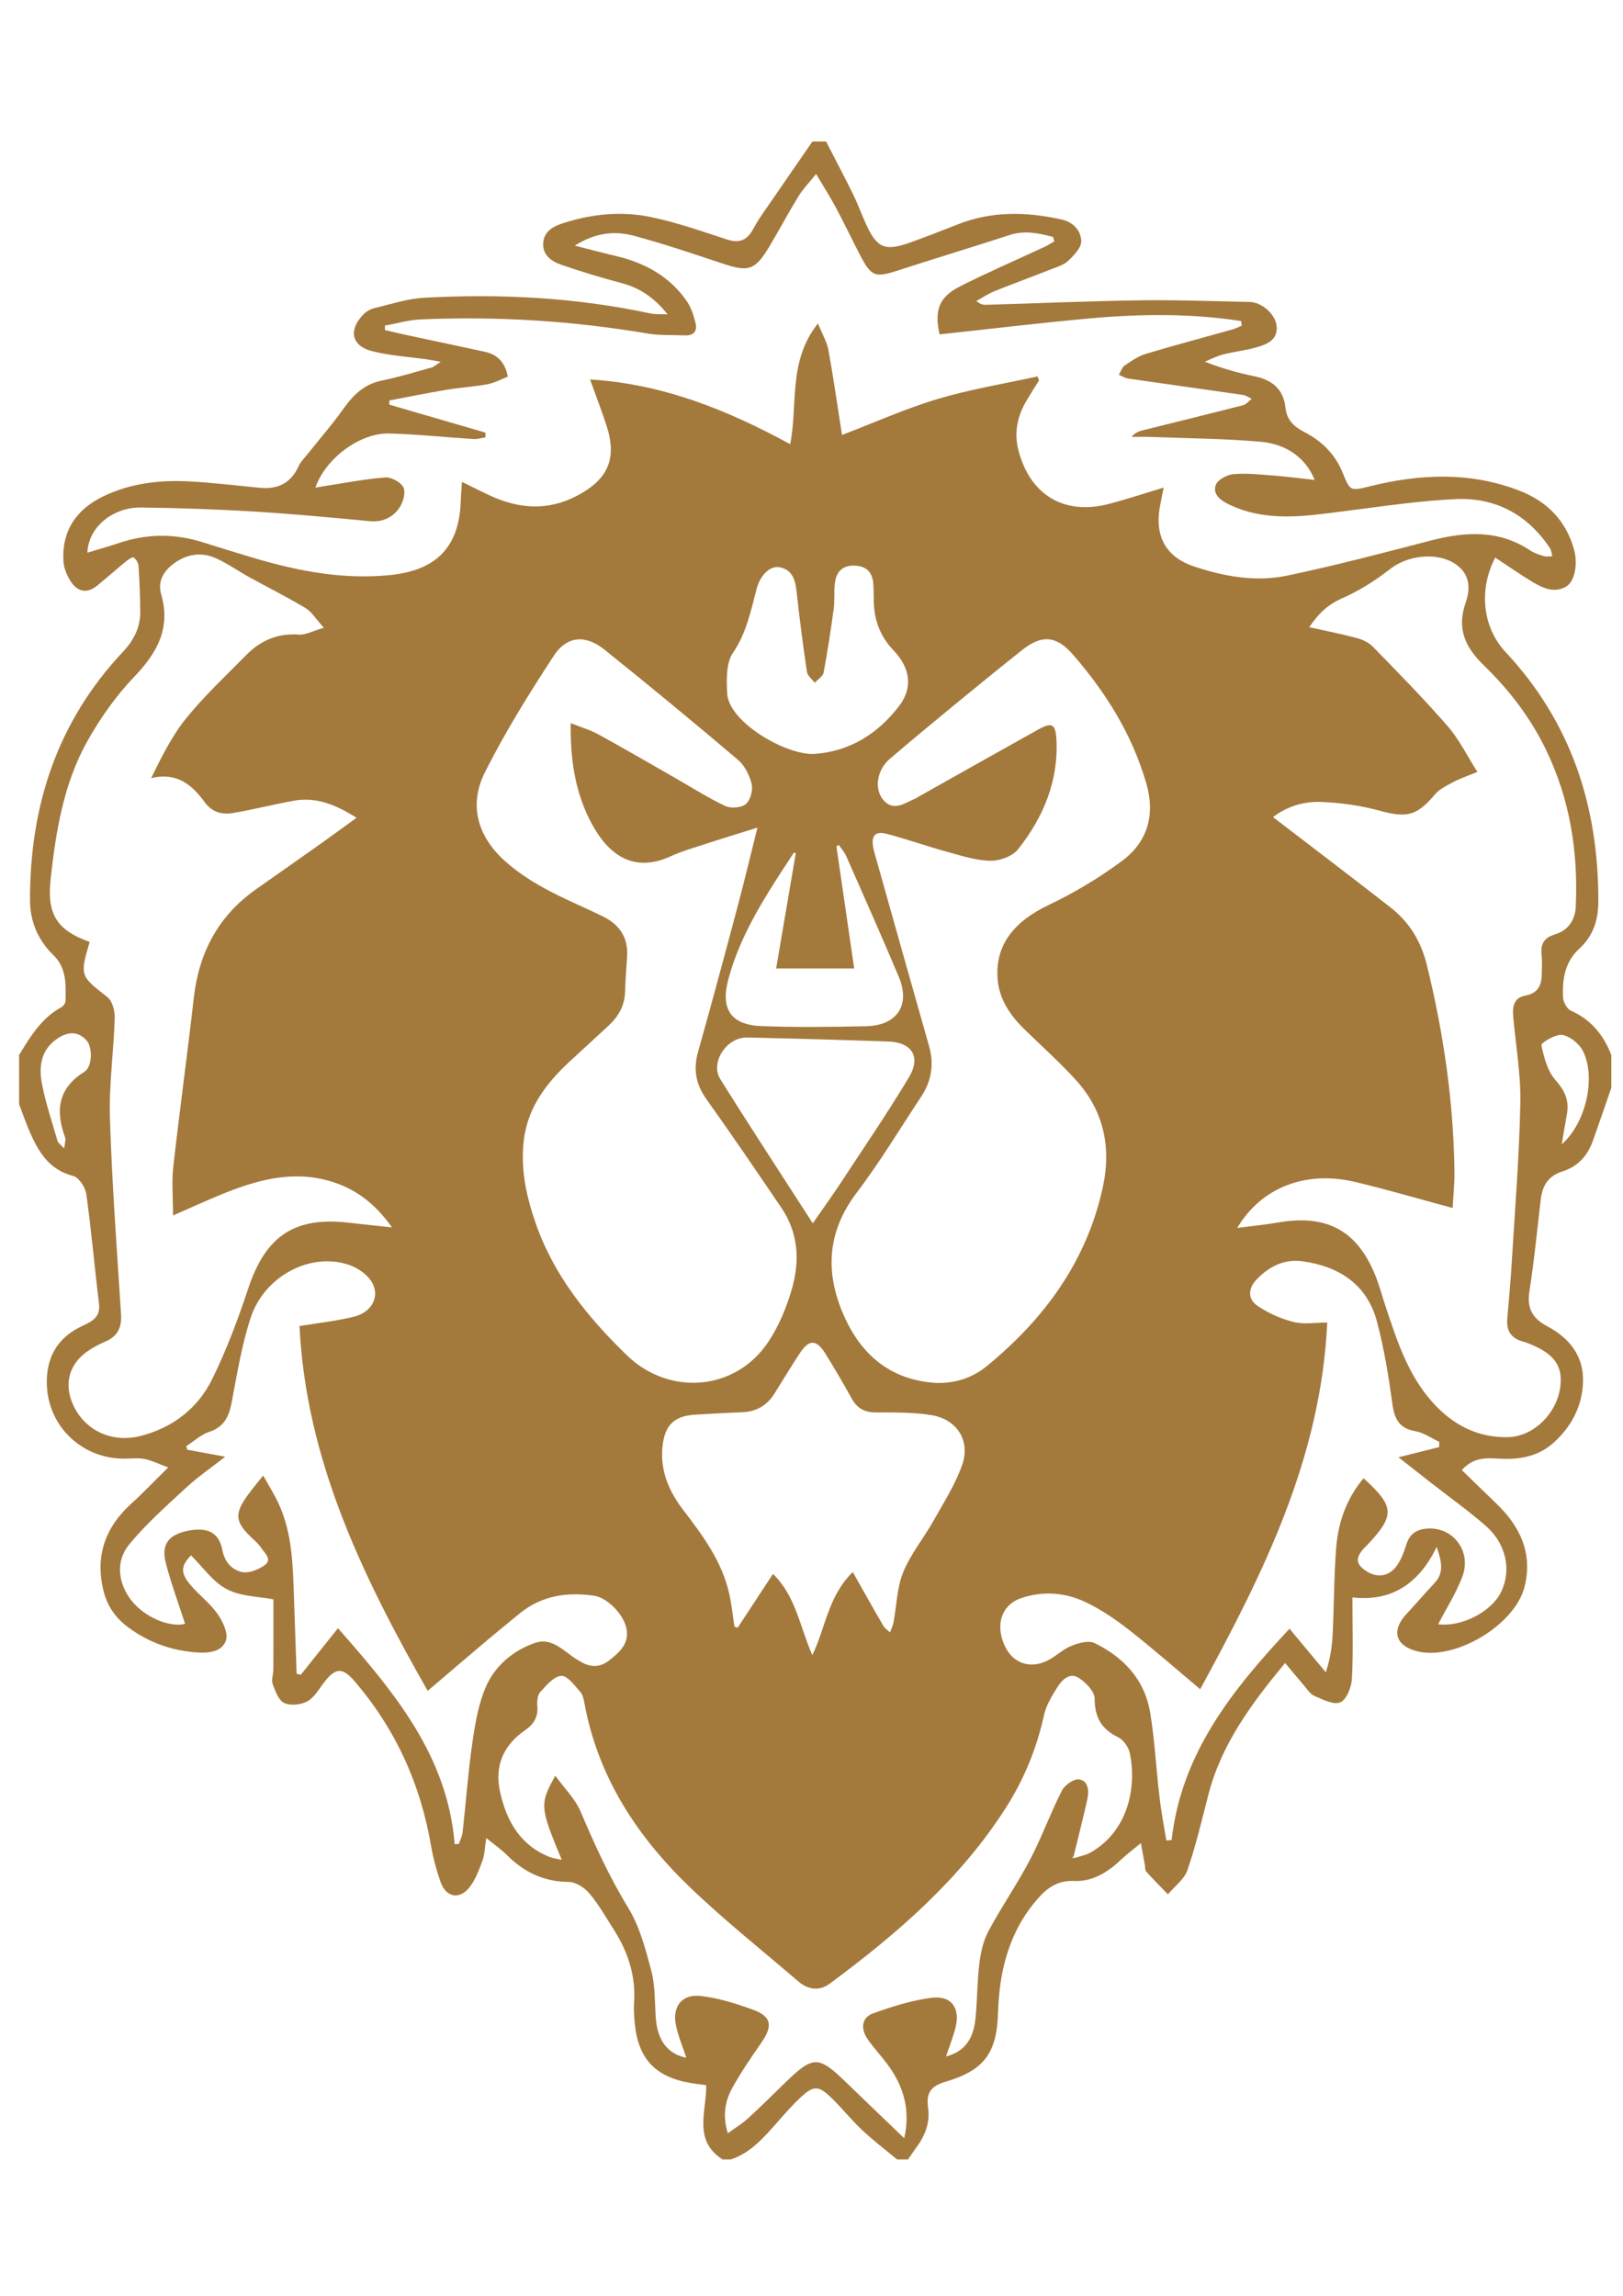<?xml version="1.0" encoding="utf-8"?>
<!-- Generator: Adobe Illustrator 23.0.0, SVG Export Plug-In . SVG Version: 6.00 Build 0)  -->
<svg version="1.1" id="Capa_1" xmlns="http://www.w3.org/2000/svg" xmlns:xlink="http://www.w3.org/1999/xlink" x="0px" y="0px"
	 viewBox="0 0 595.28 841.89" style="enable-background:new 0 0 595.28 841.89;" xml:space="preserve">
<style type="text/css">
	.st0{fill:#A4793C;}
</style>
<g>
	<path class="st0" d="M591,386.89c0,4,0,8,0,12c-2.3,6.63-4.55,13.27-6.93,19.87c-1.92,5.31-5.64,9.12-10.97,10.8
		c-5.24,1.65-7.38,5.24-7.98,10.25c-1.35,11.23-2.39,22.51-4.16,33.67c-1,6.3,1.07,9.97,6.53,12.87
		c7.98,4.23,13.36,10.75,13.13,20.21c-0.22,8.84-4.05,16.35-10.63,22.35c-5.24,4.78-11.48,6.22-18.43,6.06
		c-4.97-0.11-10.39-1.38-15.4,4.1c4.13,4.02,8.18,8.03,12.31,11.95c8.91,8.44,13.82,18.34,10.71,30.84
		c-3.49,13.99-25.29,27.05-39.19,23.73c-8.14-1.94-9.84-7.55-4.19-13.65c3.5-3.78,6.87-7.68,10.38-11.45
		c3.3-3.54,2.84-7.35,0.75-13.22c-6.69,13.92-16.98,20.11-30.89,18.52c0,10.58,0.33,20.23-0.19,29.84
		c-0.17,3.08-1.93,7.59-4.22,8.61c-2.39,1.06-6.44-0.99-9.49-2.31c-1.69-0.73-2.87-2.71-4.17-4.22c-2.23-2.57-4.37-5.2-6.62-7.88
		c-12.23,14.77-23.3,29.63-28.11,48.17c-2.41,9.32-4.6,18.73-7.72,27.81c-1.16,3.37-4.7,5.93-7.15,8.86
		c-2.67-2.77-5.39-5.5-7.96-8.35c-0.47-0.53-0.36-1.59-0.5-2.4c-0.43-2.38-0.86-4.77-1.45-8.04c-2.76,2.29-5.11,4.03-7.23,6.03
		c-4.88,4.59-10.39,8.15-17.23,7.86c-5.85-0.25-9.7,2.31-13.29,6.39c-10.57,12.02-14.18,26.42-14.65,41.92
		c-0.46,14.87-5.12,21.11-19.18,25.29c-5.36,1.59-7.24,3.93-6.49,9.44c0.79,5.75-1.12,10.43-4.41,14.84
		c-1.03,1.38-1.96,2.83-2.94,4.25c-1.33,0-2.67,0-4,0c-4.28-3.57-8.75-6.95-12.8-10.76c-4.1-3.86-7.62-8.33-11.69-12.22
		c-4.29-4.1-6.22-4.09-10.62-0.05c-3.17,2.91-6,6.2-8.87,9.43c-4.9,5.52-9.68,11.15-17.02,13.6c-1,0-2,0-3,0
		c-10.97-6.95-5.86-17.69-6.01-27.26c-2.15-0.29-3.96-0.49-5.76-0.79c-12.89-2.16-19.24-8.94-20.46-21.93
		c-0.23-2.48-0.42-5-0.25-7.48c0.66-9.68-2.1-18.39-7.21-26.46c-2.94-4.64-5.68-9.47-9.17-13.65c-1.77-2.12-5.02-4.19-7.62-4.21
		c-9.13-0.07-16.37-3.6-22.66-9.88c-2.15-2.15-4.71-3.9-7.56-6.22c-0.53,3.41-0.54,6-1.38,8.27c-1.31,3.5-2.63,7.27-4.97,10.06
		c-3.68,4.38-8.44,3.3-10.36-2.11c-1.55-4.37-2.76-8.91-3.55-13.48c-3.89-22.65-13.03-42.77-28.04-60.25
		c-4.17-4.86-6.71-5.11-10.7-0.18c-2.08,2.58-3.76,5.88-6.44,7.46c-2.31,1.37-6.24,1.8-8.61,0.74c-2.08-0.93-3.33-4.37-4.27-6.95
		c-0.57-1.57,0.24-3.6,0.25-5.43c0.04-8.59,0.02-17.18,0.02-25.65c-5.34-1.05-11.95-1.02-17.12-3.74c-5.13-2.69-8.8-8.15-13.11-12.4
		c-3.72,3.82-3.98,6.4-0.16,10.9c3.11,3.67,7.12,6.65,9.86,10.55c1.92,2.73,3.99,7.01,3.13,9.67c-1.37,4.2-6.16,4.81-10.62,4.49
		c-9.38-0.66-17.81-3.67-25.36-9.3c-4.6-3.43-7.6-7.79-8.96-13.36c-3.11-12.74,0.62-23.21,10.23-31.93
		c4.27-3.87,8.24-8.06,13.53-13.27c-3.88-1.41-6.28-2.64-8.83-3.11c-2.42-0.45-4.98-0.09-7.48-0.1
		C30.2,534.87,17.87,523.3,17.2,508.2c-0.43-9.86,3.43-17.39,12.68-21.82c3.36-1.61,7.07-3.04,6.44-8.23
		c-1.64-13.38-2.79-26.82-4.65-40.17c-0.35-2.51-2.72-6.21-4.82-6.75c-8.74-2.22-12.64-8.65-15.85-15.96
		c-1.49-3.39-2.67-6.92-4-10.39c0-6,0-12,0-18c4.14-6.75,8.19-13.56,15.51-17.52c0.74-0.4,1.52-1.55,1.54-2.37
		c0.09-5.98,0.42-11.99-4.47-16.74c-5.62-5.46-8.55-12.28-8.57-20.11c-0.08-34.61,9.99-65.5,34.04-91.06c4-4.25,6.4-8.9,6.39-14.65
		c-0.01-5.65-0.28-11.31-0.64-16.95c-0.07-1.09-0.89-2.41-1.77-3.06c-0.38-0.28-1.93,0.72-2.75,1.39c-3.6,2.95-7.07,6.04-10.68,8.97
		c-3.79,3.08-7.25,2.19-9.7-1.64c-1.37-2.14-2.48-4.81-2.63-7.3c-0.66-11.24,4.78-19.09,14.67-23.85c9.97-4.8,20.71-6.04,31.61-5.45
		c8.63,0.47,17.22,1.53,25.83,2.34c6.51,0.61,11.3-1.68,14.11-7.86c0.8-1.77,2.32-3.22,3.55-4.78c4.32-5.44,8.91-10.68,12.93-16.34
		c3.6-5.07,7.59-9.01,13.99-10.32c6.17-1.26,12.22-3.11,18.29-4.79c0.91-0.25,1.69-1.02,3.41-2.12c-2.39-0.42-3.64-0.68-4.9-0.86
		c-6.74-0.96-13.62-1.36-20.19-3.01c-7.58-1.9-8.85-7.58-3.49-13.29c1.08-1.15,2.67-2.14,4.19-2.5c6.1-1.47,12.22-3.5,18.42-3.83
		c27.85-1.52,55.54-0.09,82.91,5.77c1.72,0.37,3.55,0.21,6.27,0.34c-5-6.24-10.22-9.68-16.73-11.43c-7.52-2.02-15-4.24-22.36-6.8
		c-3.48-1.21-6.8-3.51-6.55-7.87c0.26-4.55,3.88-6.26,7.66-7.46c10.5-3.35,21.32-4.35,32.02-2.1c9.38,1.97,18.51,5.17,27.64,8.17
		c4.18,1.37,7.1,0.57,9.31-3.13c1.02-1.71,1.94-3.49,3.06-5.13c6.33-9.23,12.7-18.43,19.06-27.65c1.67,0,3.33,0,5,0
		c3.29,6.39,6.65,12.73,9.82,19.17c1.76,3.57,3.13,7.32,4.76,10.95c4.06,9,6.99,10.26,16.39,6.88c5.77-2.08,11.5-4.28,17.2-6.55
		c12.55-5,25.3-4.74,38.24-1.84c4.39,0.98,7.03,4.12,7.19,7.84c0.1,2.39-2.64,5.27-4.74,7.26c-1.72,1.62-4.34,2.36-6.65,3.27
		c-6.79,2.68-13.65,5.17-20.41,7.9c-2.33,0.94-4.45,2.39-6.66,3.61c1.39,1.19,2.45,1.43,3.5,1.4c18.95-0.56,37.9-1.38,56.85-1.65
		c13.3-0.19,26.62,0.35,39.92,0.6c4.32,0.08,9.47,4.47,9.85,8.89c0.45,5.16-3.65,6.68-7.51,7.78c-3.98,1.13-8.16,1.57-12.18,2.6
		c-2.29,0.58-4.45,1.73-6.66,2.62c6.41,2.54,12.35,4.15,18.36,5.4c6.43,1.33,10.53,4.78,11.23,11.49c0.47,4.52,3.13,6.96,6.94,8.93
		c6.37,3.3,11.3,8.13,14.05,14.94c2.72,6.74,2.81,6.74,9.91,4.97c18.46-4.6,36.87-5.41,54.95,1.6
		c10.01,3.88,16.96,10.87,19.96,21.42c1.49,5.22,0.41,11.89-2.96,13.8c-4.26,2.41-8.44,0.52-12.18-1.73
		c-4.68-2.82-9.16-5.96-13.74-8.97c-6.01,11.5-4.8,25.43,3.74,34.57c24.14,25.83,34.19,56.72,34.08,91.55
		c-0.02,6.91-1.88,12.64-7.06,17.38c-5.22,4.77-6.21,11.24-5.87,17.85c0.09,1.69,1.45,4.16,2.88,4.8
		C583.6,373.92,588.15,379.57,591,386.89z M394.38,681.27c1.87-0.62,3.91-0.96,5.59-1.92c13.84-7.88,16.99-23.91,14.44-36.4
		c-0.45-2.19-2.29-4.9-4.24-5.84c-6.16-3-8.66-7.29-8.68-14.23c-0.01-2.62-3.28-5.98-5.92-7.64c-3.29-2.06-6.08,0.82-7.78,3.52
		c-1.99,3.17-4.07,6.57-4.86,10.15c-2.68,12.16-7.26,23.43-13.94,33.92c-16.77,26.31-39.9,46.27-64.64,64.58
		c-3.8,2.81-7.92,2.29-11.49-0.77c-13.39-11.49-27.25-22.49-39.95-34.7c-19.16-18.43-33.4-40.05-38.45-66.8
		c-0.31-1.62-0.58-3.53-1.59-4.67c-2.09-2.35-4.78-6.07-7.01-5.92c-2.72,0.18-5.5,3.49-7.71,5.94c-1.04,1.15-1.21,3.47-1.07,5.2
		c0.33,3.98-1.35,6.65-4.49,8.8c-7.98,5.47-11.26,13.12-9.2,22.52c2.33,10.64,7.32,19.61,18.15,23.94c1.32,0.53,2.8,0.68,4.5,1.07
		c-8.05-19.33-8.16-20.45-2.37-30.85c3.4,4.71,7.31,8.51,9.28,13.14c5.12,12.09,10.5,23.91,17.4,35.19
		c4.23,6.9,6.42,15.24,8.53,23.19c1.43,5.37,1.25,11.2,1.6,16.83c0.53,8.57,4.29,13.72,11.25,15.07c-1.29-3.91-2.92-7.74-3.78-11.74
		c-1.48-6.9,2.02-11.65,8.92-10.91c6.48,0.7,12.92,2.74,19.11,4.96c7.01,2.52,7.58,5.92,3.28,12.14
		c-3.77,5.46-7.54,10.95-10.74,16.75c-2.69,4.87-3.5,10.28-1.57,16.5c2.72-1.98,5.26-3.5,7.39-5.45c4.67-4.27,9.15-8.74,13.69-13.15
		c10.24-9.93,12.17-9.92,22.32-0.05c6.97,6.77,14.01,13.47,21.3,20.47c2.39-10.56-0.32-19.29-6.24-27.22
		c-2.29-3.07-4.92-5.88-7.12-9.01c-2.77-3.94-2.22-8.08,1.94-9.56c6.96-2.48,14.17-4.79,21.46-5.71c7.35-0.93,10.62,3.85,8.72,11.12
		c-0.89,3.41-2.2,6.7-3.44,10.41c7.94-2.1,10.25-7.76,10.87-14.43c0.61-6.63,0.57-13.32,1.4-19.91c0.5-4,1.46-8.22,3.35-11.73
		c4.77-8.88,10.55-17.22,15.22-26.14c4.3-8.21,7.45-17.02,11.66-25.28c1.04-2.04,4.46-4.45,6.36-4.13c3.49,0.59,3.62,4.36,2.95,7.41
		c-1.54,6.95-3.32,13.84-4.99,20.75c-0.19,0.22-0.37,0.44-0.56,0.66C393.62,681.32,394,681.29,394.38,681.27z M386.7,88.5
		c-0.15-0.54-0.3-1.08-0.46-1.62c-5.23-1.36-10.39-2.5-15.94-0.69c-13.57,4.41-27.24,8.54-40.82,12.95
		c-8.45,2.74-9.85,2.37-13.86-5.28c-3.08-5.89-5.92-11.9-9.05-17.76c-2.07-3.89-4.46-7.6-7.24-12.3c-2.63,3.28-4.84,5.51-6.44,8.13
		c-3.73,6.09-7.08,12.41-10.75,18.54c-5.2,8.68-7.61,9.35-17.13,6.17c-10.71-3.57-21.42-7.18-32.31-10.13
		c-7.1-1.93-14.27-1.28-21.87,3.57c5.69,1.44,10.29,2.67,14.93,3.76c10.73,2.52,19.93,7.49,26.25,16.78
		c1.52,2.24,2.38,5.04,3.07,7.7c0.77,3-0.55,4.82-3.91,4.67c-4.48-0.2-9.05,0.09-13.44-0.65c-27.68-4.69-55.54-6.44-83.56-5.2
		c-4.36,0.19-8.67,1.49-13,2.27c0.01,0.54,0.02,1.09,0.03,1.63c2.67,0.62,5.33,1.26,8,1.84c9.56,2.05,19.14,4.05,28.69,6.14
		c4.46,0.98,7.32,3.7,8.37,9.1c-2.32,0.9-4.79,2.28-7.42,2.78c-4.9,0.93-9.92,1.18-14.84,2c-7.08,1.18-14.12,2.62-21.17,3.95
		c-0.02,0.51-0.04,1.02-0.06,1.53c11.77,3.42,23.53,6.85,35.3,10.27c-0.01,0.58-0.01,1.15-0.02,1.73c-1.45,0.22-2.92,0.71-4.35,0.62
		c-10.29-0.64-20.57-1.75-30.87-2.04c-10.84-0.31-23.46,9.18-27.15,19.86c1.08-0.18,2.02-0.36,2.97-0.5
		c7.55-1.15,15.08-2.66,22.67-3.23c2.23-0.17,5.82,1.8,6.69,3.73c0.87,1.94-0.2,5.54-1.63,7.55c-2.47,3.48-6.15,5.19-10.85,4.74
		c-14.24-1.36-28.49-2.68-42.77-3.55c-13.61-0.82-27.26-1.26-40.9-1.46c-10.65-0.16-19.52,7.37-19.8,16.57
		c3.88-1.18,7.67-2.21,11.37-3.47c10.26-3.5,20.53-3.63,30.86-0.36c6.01,1.9,12.04,3.75,18.08,5.56
		c16.52,4.95,33.22,8.24,50.64,6.49c17.18-1.73,25.51-10.36,26-27.43c0.06-2.06,0.26-4.12,0.43-6.76c3.75,1.84,6.83,3.41,9.96,4.88
		c10.65,5,21.34,5.9,32.11,0.29c11.69-6.08,14.96-13.86,10.8-26.29c-1.81-5.41-3.84-10.74-5.88-16.42
		c26.87,1.63,50.49,11.28,73.4,23.72c2.89-14.74-0.87-30.39,10.18-44.26c1.6,3.97,3.31,6.8,3.86,9.84
		c1.89,10.45,3.38,20.97,4.96,31.05c11.86-4.53,23.24-9.66,35.09-13.2c11.96-3.57,24.39-5.58,36.62-8.27
		c0.19,0.48,0.38,0.96,0.56,1.43c-1.55,2.51-3.15,4.99-4.64,7.53c-3.33,5.68-4.61,11.72-2.9,18.21
		c4.34,16.51,16.9,23.91,33.43,19.52c6.51-1.73,12.92-3.85,19.81-5.92c-0.54,2.74-1.03,4.97-1.42,7.22
		c-1.85,10.81,2.33,18.31,12.72,21.75c11.02,3.65,22.52,5.71,33.93,3.32c17.71-3.7,35.23-8.32,52.74-12.87
		c12.7-3.3,24.93-4.04,36.47,3.62c1.5,0.99,3.31,1.58,5.05,2.11c0.93,0.28,2.03,0.03,3.05,0.01c-0.27-0.99-0.3-2.13-0.84-2.94
		c-8.23-12.38-20.05-18.69-34.67-18c-13.59,0.64-27.12,2.7-40.64,4.41c-14.39,1.82-28.7,4.23-42.62-2.55
		c-3.29-1.6-5.8-3.84-4.64-7.06c0.69-1.92,4.15-3.77,6.5-3.96c4.93-0.42,9.96,0.16,14.94,0.55c4.83,0.37,9.64,1.02,14.83,1.58
		c-3.11-7.76-10-13.15-19.87-14.01c-13.39-1.17-26.88-1.25-40.33-1.76c-2.32-0.09-4.65-0.01-6.97-0.01c1.35-1.6,2.74-2.08,4.15-2.43
		c12.26-3.06,24.53-6.05,36.76-9.2c1.18-0.3,2.11-1.55,3.16-2.35c-1.09-0.49-2.14-1.26-3.27-1.43c-14-2.03-28.01-3.95-42-5.98
		c-1.19-0.17-2.31-0.92-3.45-1.39c0.7-1.16,1.13-2.71,2.15-3.41c2.43-1.67,4.99-3.43,7.77-4.27c10.49-3.16,21.09-5.95,31.64-8.92
		c1.22-0.34,2.37-0.94,3.55-1.43c-0.1-0.56-0.2-1.12-0.3-1.69c-18.33-2.81-36.79-2.64-55.23-0.98c-18.49,1.67-36.93,3.9-55.35,5.88
		c-1.96-8.9-0.21-13.69,7.52-17.61c10.06-5.1,20.44-9.56,30.66-14.33C384.14,90.11,385.4,89.25,386.7,88.5z M209.34,265.18
		c3.86,1.55,7.21,2.52,10.2,4.16c9.32,5.11,18.51,10.47,27.74,15.74c6.21,3.54,12.25,7.42,18.69,10.47c2.07,0.98,5.93,0.7,7.57-0.68
		c1.69-1.42,2.69-5.12,2.15-7.39c-0.77-3.21-2.58-6.78-5.05-8.88c-16.12-13.67-32.43-27.13-48.91-40.36
		c-6.94-5.57-13.8-5.12-18.6,2.21c-9.07,13.87-17.88,28.02-25.3,42.81c-6.02,11.98-2.62,23.54,7.38,32.5
		c4.29,3.84,9.23,7.12,14.29,9.89c6.97,3.82,14.36,6.88,21.53,10.36c6.1,2.97,9.43,7.72,8.98,14.73c-0.28,4.31-0.64,8.62-0.75,12.94
		c-0.14,5.2-2.5,9.19-6.22,12.58c-4.3,3.93-8.53,7.94-12.85,11.85c-8.95,8.09-16.39,17.13-18.02,29.6
		c-1.39,10.64,0.83,20.87,4.3,30.86c6.68,19.2,19.06,34.46,33.42,48.39c15.57,15.1,39.89,13.17,51.91-4.88
		c3.97-5.95,6.83-12.95,8.77-19.88c2.82-10.05,2.18-20.21-3.95-29.25c-9.06-13.35-18.12-26.7-27.49-39.83
		c-3.9-5.47-4.92-10.9-3.11-17.35c5.04-17.9,9.86-35.87,14.65-53.85c2.38-8.92,4.51-17.9,7.14-28.43
		c-7.1,2.23-12.72,3.93-18.31,5.76c-4.57,1.5-9.25,2.81-13.61,4.8c-13.59,6.2-22.73-0.71-28.73-11.76
		C211.09,291.14,209.1,278.88,209.34,265.18z M343.32,507.14c7.02,0.19,13.37-1.86,18.64-6.19c21.12-17.34,36.65-38.43,42.54-65.64
		c3.19-14.74,0.28-28.18-10.04-39.43c-5.72-6.24-12.03-11.95-18.13-17.84c-5.52-5.33-9.91-11.3-10.45-19.25
		c-0.83-12.26,5.94-20.83,18.86-26.98c9.37-4.46,18.44-9.91,26.77-16.08c9.42-6.98,12.27-16.93,8.93-28.45
		c-5.19-17.92-14.8-33.31-26.92-47.25c-6-6.91-11.39-7.4-18.59-1.69c-8.47,6.73-16.86,13.57-25.22,20.44
		c-7.85,6.45-15.66,12.93-23.38,19.53c-4.67,3.99-5.89,11.08-2.23,15.18c3.82,4.27,7.88,0.88,11.73-0.69
		c0.46-0.19,0.85-0.52,1.28-0.76c14.61-8.21,29.21-16.45,43.85-24.6c4.78-2.66,6.19-1.94,6.5,3.55c0.86,15.37-4.78,28.7-14.05,40.44
		c-2.01,2.55-6.62,4.25-10.01,4.22c-5.18-0.05-10.41-1.74-15.5-3.13c-7.52-2.06-14.9-4.66-22.43-6.69c-4.41-1.19-5.97,0.49-5.19,4.9
		c0.2,1.14,0.53,2.27,0.85,3.39c6.53,23.17,13.04,46.35,19.63,69.51c1.91,6.7,0.88,12.83-2.92,18.56
		c-7.81,11.78-15.1,23.96-23.63,35.19c-11.31,14.9-11.61,30.29-4.08,46.41C316.7,497.73,327.5,506.15,343.32,507.14z M32.88,345.42
		c-3.66,12.46-3.44,12.47,6.49,20.2c1.84,1.43,2.78,5.11,2.7,7.7c-0.37,12.3-2.14,24.61-1.75,36.86
		c0.76,23.94,2.55,47.84,4.07,71.75c0.3,4.75-1.14,8.03-5.6,9.96c-2.27,0.99-4.52,2.14-6.56,3.54c-7.06,4.85-8.95,12.39-5.22,20.15
		c4.45,9.25,14.33,13.68,24.72,10.96c11.77-3.07,20.85-10.15,26.11-20.83c5.25-10.65,9.45-21.9,13.2-33.19
		c6.43-19.34,16.98-26.5,37.2-24.11c4.85,0.57,9.71,1.06,15.52,1.69c-6.34-9.05-13.92-14.59-23.54-17.2
		c-13.78-3.74-26.65,0.04-39.28,5.21c-5.32,2.18-10.55,4.59-17.48,7.62c0-6.68-0.52-12.3,0.09-17.79
		c2.32-20.67,5.18-41.28,7.52-61.95c1.88-16.63,8.97-30.1,22.75-39.82c7.88-5.56,15.8-11.09,23.67-16.67
		c4.28-3.04,8.51-6.16,13.27-9.61c-7.55-4.79-14.76-7.76-23.1-6.24c-7.35,1.34-14.62,3.17-21.98,4.46
		c-4.09,0.72-7.84-0.16-10.57-3.9c-4.65-6.36-10.17-11.15-19.69-8.86c3.9-7.83,7.62-15.49,12.85-21.93
		c6.69-8.25,14.52-15.58,22-23.17c5.26-5.34,11.54-8.11,19.31-7.54c2.48,0.18,5.07-1.32,9.21-2.5c-2.97-3.26-4.49-5.89-6.78-7.26
		c-6.67-4.01-13.67-7.48-20.49-11.24c-4.07-2.24-7.9-4.97-12.1-6.9c-5.58-2.57-11.07-1.67-15.96,2.06
		c-3.58,2.73-5.67,6.48-4.38,10.91c3.63,12.49-1.36,21.53-9.83,30.38c-6.69,6.99-12.49,15.17-17.22,23.64
		c-8.74,15.63-11.56,33.11-13.48,50.72C17.19,335.18,20.79,341.13,32.88,345.42z M532.8,442.98c-12.71-3.42-24.18-6.81-35.8-9.56
		c-18.18-4.29-34.36,2.03-43.22,16.88c5.35-0.7,10.25-1.18,15.09-2.01c17.95-3.1,29.21,3.11,35.81,20.03
		c1.32,3.4,2.26,6.95,3.41,10.41c4.19,12.63,8.21,25.38,17.37,35.55c7.35,8.16,16.4,12.98,27.63,12.74
		c9.18-0.2,17.68-8.34,19.13-18.05c1.24-8.3-2.32-12.96-12.79-16.77c-0.31-0.11-0.64-0.19-0.96-0.28c-4.13-1.16-6.01-3.85-5.64-8.16
		c0.59-6.96,1.23-13.92,1.65-20.9c1.17-19.42,2.76-38.83,3.15-58.27c0.21-10.58-1.68-21.2-2.62-31.81
		c-0.32-3.61,0.23-6.93,4.46-7.69c4.55-0.82,5.97-3.7,6.01-7.79c0.03-2.33,0.22-4.69-0.04-6.99c-0.44-3.98,0.66-6.38,4.9-7.66
		c4.67-1.4,7.38-5.13,7.61-10.1c0.94-20.09-2.1-39.44-10.96-57.7c-5.66-11.67-13.4-21.78-22.67-30.78
		c-6.62-6.43-10.22-13.16-6.73-23.14c2.21-6.33,0.81-11.12-4.01-14.24c-6.79-4.39-17.42-2.99-23.78,2.01
		c-5.39,4.24-11.38,8.01-17.64,10.75c-5.03,2.21-8.45,5.37-11.96,10.54c6.29,1.41,11.94,2.5,17.49,4c2.11,0.57,4.39,1.66,5.89,3.2
		c9.28,9.55,18.65,19.04,27.37,29.08c4.25,4.89,7.18,10.93,10.93,16.8c-3.7,1.52-6.4,2.4-8.87,3.72c-2.43,1.3-5.13,2.63-6.84,4.68
		c-6.45,7.7-10.3,8.53-20,5.85c-6.97-1.92-14.32-2.93-21.55-3.24c-6.47-0.28-12.73,1.73-17.7,5.56
		c14.45,11.09,28.85,22.01,43.1,33.13c6.89,5.38,11.18,12.42,13.3,21.06c6.1,24.82,9.79,49.93,10.14,75.49
		C533.53,433.75,533.05,438.17,532.8,442.98z M427.78,674.92c0.65-0.05,1.29-0.11,1.94-0.16c3.61-32.01,22.5-55.29,43.25-77.49
		c4.66,5.6,8.98,10.79,13.3,15.97c1.68-5.04,2.31-9.62,2.53-14.23c0.5-10.47,0.47-20.98,1.28-31.42
		c0.73-9.39,3.82-18.08,10.04-25.51c11.47,10.41,11.6,13.63,1.25,24.59c-0.34,0.36-0.72,0.7-1.06,1.06c-3.4,3.66-3.04,6.1,1.28,8.69
		c3.89,2.33,8.15,1.56,10.91-2.51c1.55-2.28,2.52-5.03,3.37-7.69c1.26-3.92,3.98-5.47,7.84-5.69c9.37-0.53,16.14,8.46,12.64,17.66
		c-2.31,6.09-5.9,11.7-8.87,17.43c8.41,1.12,19.49-4.45,23.08-11.81c3.91-8.02,1.91-17.75-5.71-24.36
		c-6.4-5.55-13.33-10.49-20.01-15.71c-3.74-2.92-7.48-5.86-11.9-9.34c5.65-1.42,10.27-2.57,14.89-3.73
		c0.02-0.64,0.04-1.28,0.06-1.93c-2.91-1.35-5.7-3.38-8.74-3.91c-5.89-1.01-7.67-4.34-8.43-9.88c-1.4-10.19-3.05-20.41-5.69-30.33
		c-3.63-13.63-13.87-20.22-27.26-22.1c-6.71-0.94-12.36,1.9-16.96,6.77c-3.1,3.27-3.16,7.13,0.34,9.52c3.97,2.71,8.64,4.8,13.3,5.97
		c3.85,0.97,8.13,0.2,12.35,0.2c-2.31,49.72-23.48,92.09-46.6,134.46c-8.86-7.43-17.21-14.77-25.95-21.62
		c-4.92-3.86-10.21-7.47-15.83-10.19c-7.53-3.65-15.77-4.31-23.81-1.61c-7.24,2.43-9.61,9.67-6.2,17.3
		c2.98,6.69,9.5,8.96,16.17,5.43c2.92-1.55,5.41-4.03,8.44-5.23c2.59-1.03,6.26-2.06,8.43-1c10.65,5.18,18.37,13.39,20.38,25.4
		c1.7,10.16,2.19,20.51,3.42,30.76C425.84,664.13,426.9,669.51,427.78,674.92z M166.77,676.28c0.51-0.04,1.01-0.07,1.52-0.11
		c0.47-1.39,1.22-2.75,1.38-4.18c1.21-10.91,2-21.88,3.56-32.74c1.01-6.99,2.19-14.21,4.95-20.62c3.37-7.82,10.1-13.44,18.15-16.19
		c6.26-2.14,10.67,3.35,15.55,6.29c0.57,0.34,1.15,0.67,1.73,0.99c3.44,1.82,6.74,1.59,9.79-0.81c3.72-2.93,7.39-6.04,6.41-11.5
		c-0.94-5.29-6.98-11.53-11.94-12.25c-9.92-1.43-19.25-0.05-27.29,6.53c-3.99,3.27-8,6.52-11.94,9.84
		c-7.19,6.07-14.34,12.19-21.77,18.52c-24.01-42.17-44.63-84.82-47.02-133.76c7.11-1.19,13.76-1.87,20.17-3.5
		c6.66-1.7,9.53-7.84,6.13-13c-1.67-2.54-4.76-4.71-7.68-5.78c-14.08-5.18-31.5,3.71-36.57,19.32c-3.21,9.89-4.92,20.3-6.86,30.57
		c-1,5.29-2.61,9.32-8.31,11.18c-3.06,1-5.65,3.46-8.45,5.27c0.14,0.43,0.27,0.85,0.41,1.28c4.26,0.78,8.52,1.57,13.91,2.56
		c-5.39,4.23-10.2,7.52-14.43,11.44c-7.17,6.63-14.56,13.18-20.74,20.67c-5.12,6.2-4.14,14.13,0.57,20.35
		c4.91,6.48,14.35,10.27,19.88,8.82c-2.38-7.4-5.12-14.76-7.08-22.34c-1.74-6.73,0.96-10.26,7.87-11.73
		c7.32-1.56,11.65,0.52,12.89,7.03c0.84,4.41,3.48,7.24,7.15,8.04c2.51,0.55,5.99-0.84,8.28-2.44c3.02-2.11,0.17-4.38-1.12-6.32
		c-0.82-1.23-1.91-2.3-3.01-3.3c-6.87-6.32-7.14-9.28-1.42-16.91c1.48-1.97,3.07-3.87,5.09-6.4c2.04,3.67,3.97,6.71,5.5,9.94
		c5.2,10.99,5.37,22.85,5.79,34.66c0.34,9.37,0.65,18.74,0.97,28.12c0.52,0.1,1.04,0.21,1.56,0.31c4.47-5.6,8.95-11.2,13.61-17.05
		C144.54,620.49,164.1,643.71,166.77,676.28z M312.77,576.48c3.95,6.98,7.5,13.34,11.16,19.63c0.58,0.99,1.66,1.69,2.52,2.52
		c0.43-1.24,1.04-2.46,1.28-3.74c1.15-6.14,1.23-12.69,3.54-18.34c2.73-6.67,7.52-12.47,11.1-18.84c3.8-6.76,8.09-13.44,10.59-20.7
		c3.02-8.77-2.06-16.55-11.26-18.06c-6.67-1.09-13.57-0.99-20.37-0.99c-4.15,0-6.91-1.44-8.91-5.05
		c-3.05-5.53-6.27-10.97-9.57-16.35c-3.36-5.47-6.06-5.54-9.56-0.23c-3.2,4.86-6.19,9.85-9.28,14.78
		c-2.79,4.44-6.81,6.61-12.05,6.79c-5.65,0.19-11.3,0.56-16.95,0.87c-7.82,0.43-11.27,3.94-12.03,11.79
		c-0.88,9.04,2.48,16.52,7.85,23.49c7.1,9.24,14.01,18.68,16.63,30.37c0.89,3.97,1.29,8.04,1.91,12.07c0.39,0.15,0.78,0.3,1.17,0.44
		c4.29-6.54,8.58-13.07,12.97-19.75c8.39,8.1,9.82,19.36,14.44,29.77C302.87,596.73,303.73,585.37,312.77,576.48z M298.72,276.47
		c13.14-0.92,23.35-7.52,31.08-17.61c5.19-6.78,3.95-14.07-2.05-20.33c-4.86-5.08-7.18-11.09-7.26-18.05
		c-0.03-2.16-0.03-4.33-0.19-6.48c-0.34-4.38-2.76-6.56-7.17-6.59c-4.32-0.03-6.43,2.45-6.91,6.37c-0.38,3.13-0.02,6.35-0.44,9.47
		c-1.06,7.82-2.24,15.64-3.7,23.39c-0.26,1.4-2.12,2.5-3.25,3.74c-0.99-1.33-2.65-2.56-2.86-4c-1.46-9.82-2.74-19.67-3.81-29.54
		c-0.47-4.33-1.62-8.03-6.38-8.84c-3.51-0.6-7,3.16-8.23,7.8c-2.16,8.13-3.74,16.28-8.74,23.64c-2.53,3.72-2.33,9.8-2.11,14.76
		C267.18,264.83,288.41,277.06,298.72,276.47z M298.11,448.6c3.76-5.43,7.08-10,10.18-14.72c8.47-12.91,17.21-25.67,25.13-38.91
		c4.45-7.44,1.03-12.74-7.59-13.04c-17.28-0.6-34.57-1.09-51.86-1.46c-7.41-0.16-13.59,9.15-9.81,15.21
		C275.14,413.27,286.53,430.61,298.11,448.6z M291.88,312.85c-0.23-0.06-0.47-0.13-0.7-0.19c-2.16,3.32-4.35,6.61-6.48,9.95
		c-7.34,11.51-14.07,23.34-17.6,36.65c-2.87,10.82,1.02,16.59,12.16,17.02c12.77,0.49,25.59,0.3,38.37,0.05
		c11.4-0.22,16.39-7.76,12.02-18.14c-6.24-14.83-12.79-29.53-19.28-44.26c-0.65-1.47-1.79-2.72-2.7-4.07
		c-0.3,0.17-0.59,0.34-0.89,0.51c2.16,14.86,4.33,29.72,6.52,44.79c-9.83,0-18.9,0-28.63,0
		C287.12,340.86,289.5,326.85,291.88,312.85z M572.82,419.62c8.91-7.83,12.56-24.42,7.86-34.03c-1.33-2.73-4.74-5.54-7.61-6.07
		c-2.4-0.44-7.88,2.93-7.72,3.73c0.93,4.5,2.24,9.55,5.17,12.84c3.48,3.91,5.08,7.53,4.18,12.5
		C574.03,412.26,573.44,415.94,572.82,419.62z M23.55,421.14c0.23-2.19,0.65-3.22,0.36-3.98c-3.64-9.82-2.7-18.09,7.07-24.13
		c2.9-1.79,3.01-8.98,0.85-11.41c-2.96-3.33-6.51-3.56-10.63-0.86c-6.25,4.11-7.03,10.36-5.8,16.74c1.36,7.11,3.73,14.04,5.74,21.02
		C21.34,419.16,22.12,419.61,23.55,421.14z"/>
</g>
</svg>
